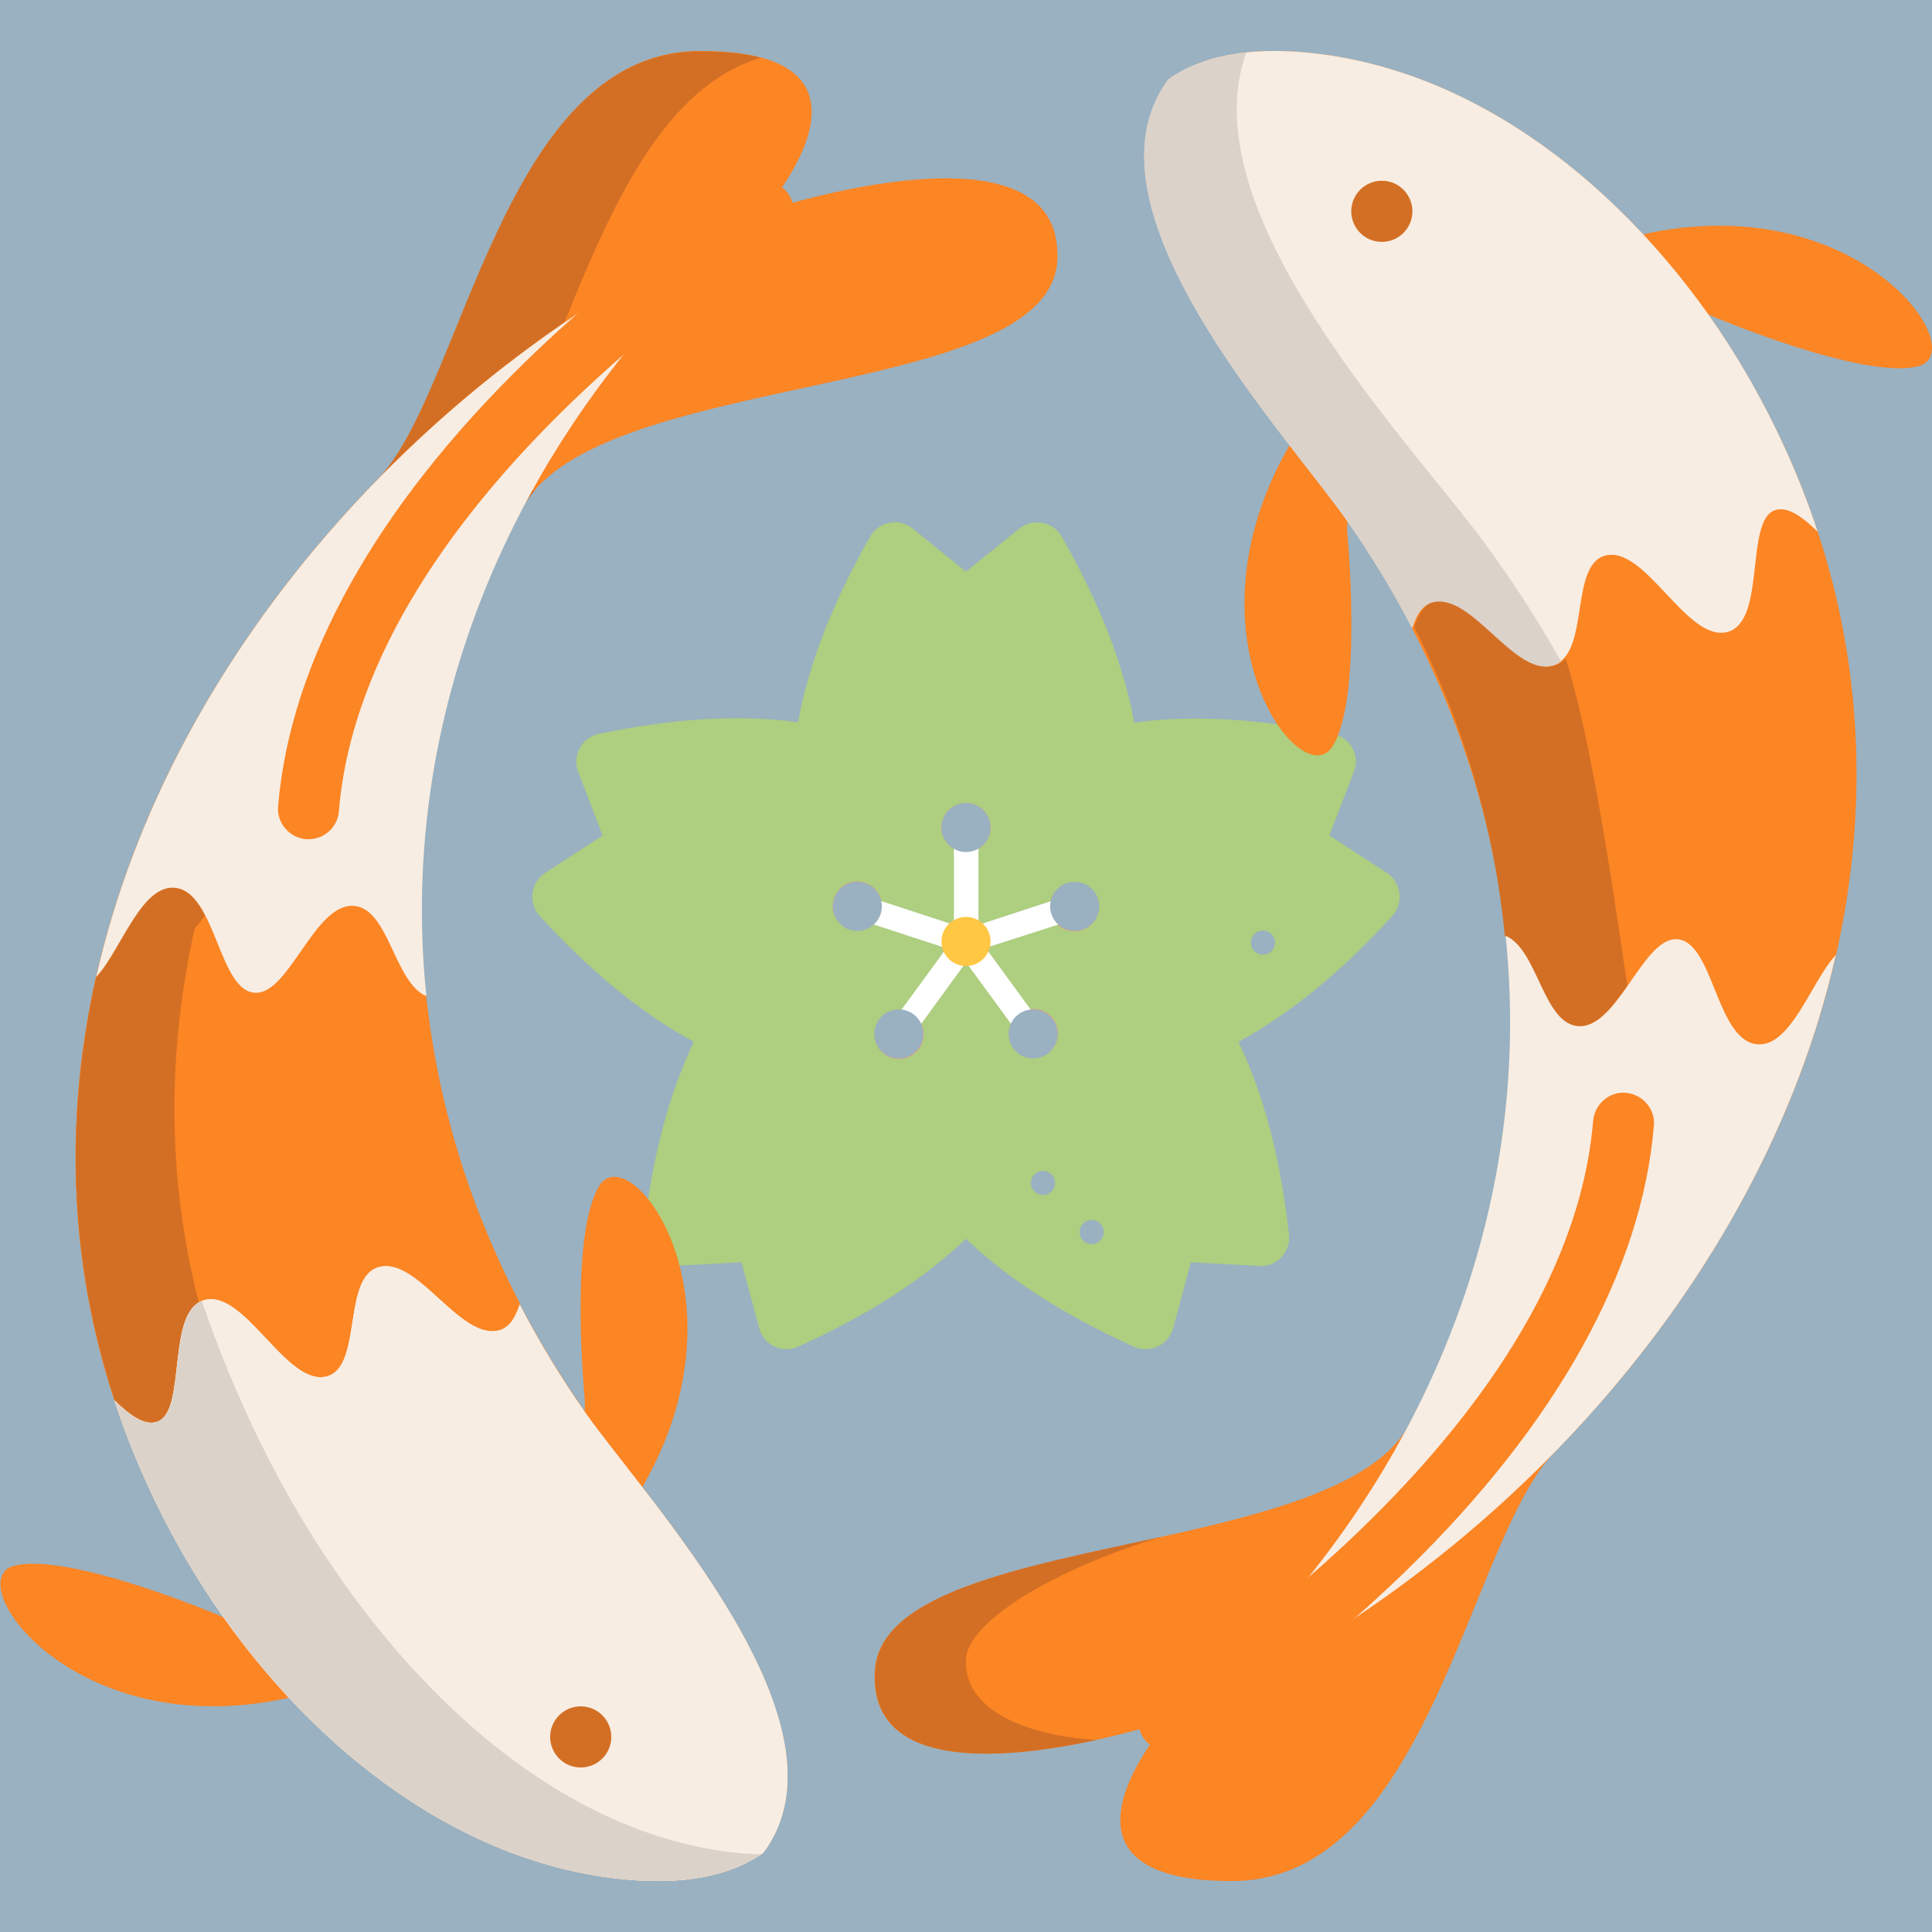 <?xml version="1.0" encoding="utf-8"?>
<!-- Generator: Adobe Illustrator 21.1.0, SVG Export Plug-In . SVG Version: 6.00 Build 0)  -->
<svg version="1.1" xmlns="http://www.w3.org/2000/svg" xmlns:xlink="http://www.w3.org/1999/xlink" x="0px" y="0px"
	 viewBox="0 0 512 512" style="enable-background:new 0 0 512 512;" xml:space="preserve">
<style type="text/css">
	.st0{fill:#99B1C1;}
	.st1{fill:#AECE80;}
	.st2{fill:#FF8882;}
	.st3{fill:#FFFFFF;}
	.st4{fill:#FFC743;}
	.st5{fill:#FC8524;}
	.st6{fill:#D36F24;}
	.st7{fill:#F7EDE3;}
	.st8{fill:#DBD2CA;}
</style>
<g id="Layer_4">
	<rect x="0" class="st0" width="512" height="512"/>
</g>
<g id="Layer_2">
	<path class="st1" d="M367.5,231.3l-15.2-9.9l6.5-16.9c1.7-4.3-1-9.1-5.5-10c-19.7-4.1-37.4-5.1-52.7-3
		c-2.8-15.2-9.2-31.7-19.2-49.3c-2.3-4-7.6-5-11.3-2.1L256,151.5l-14.1-11.4c-3.7-3-9-1.9-11.3,2.1c-10,17.5-16.4,34.1-19.1,49.2
		c-15.3-2.1-33-1.1-52.8,3.1c-4.5,0.9-7.1,5.7-5.5,10l6.5,16.9l-15.2,9.9c-3.9,2.6-4.6,8-1.5,11.4c13.6,14.9,27.3,26.1,40.9,33.4
		c-6.7,13.9-11.2,31.1-13.4,51.1c-0.6,4.7,3.3,8.6,7.9,8.3l18.1-1l4.7,17.5c1.2,4.5,6.1,6.8,10.3,4.9c18.4-8.3,33.3-17.9,44.5-28.6
		c11.2,10.7,26.1,20.3,44.5,28.6c4.2,1.9,9.1-0.4,10.4-4.9l4.7-17.5l18.1,1c4.6,0.3,8.4-3.7,7.9-8.3c-2.2-20.1-6.7-37.2-13.4-51.1
		c13.6-7.4,27.4-18.6,40.9-33.5C372,239.2,371.4,233.8,367.5,231.3z"/>
</g>
<g id="Layer_3">
	<ellipse transform="matrix(0.309 -0.951 0.951 0.309 -71.45 381.967)" class="st2" cx="227.2" cy="240.2" rx="6.5" ry="6.5"/>
	
		<ellipse transform="matrix(0.588 -0.809 0.809 0.588 -123.467 305.7)" class="st2" cx="238.2" cy="274" rx="6.5" ry="6.5"/>
	<circle class="st2" cx="256" cy="219.3" r="6.5"/>
	
		<ellipse transform="matrix(0.809 -0.588 0.588 0.809 -108.757 213.221)" class="st2" cx="273.8" cy="274" rx="6.5" ry="6.5"/>
	<path class="st2" d="M262.2,247.5c-0.8-2.6-3.3-4.5-6.2-4.5c-2.9,0-5.3,1.9-6.2,4.5c-0.2,0.6-0.3,1.3-0.3,2c0,3.6,2.9,6.5,6.5,6.5
		s6.5-2.9,6.5-6.5C262.5,248.8,262.4,248.1,262.2,247.5z"/>
	<ellipse transform="matrix(0.951 -0.309 0.309 0.951 -60.324 99.864)" class="st2" cx="284.8" cy="240.2" rx="6.5" ry="6.5"/>
	<circle class="st0" cx="289.3" cy="326.5" r="3.2"/>
	<circle class="st0" cx="276.4" cy="313.5" r="3.2"/>
	<circle class="st0" cx="334.7" cy="249.8" r="3.2"/>
	<path class="st3" d="M282.7,244.3l-2-6.2l-21.4,7v-22.5h-6.5v22.5l-21.4-7l-2,6.2l21.4,7l-13.3,18.2l5.2,3.8L256,255l13.3,18.2
		l5.2-3.8l-13.3-18.2L282.7,244.3z"/>
	<circle class="st4" cx="256" cy="249.5" r="6.5"/>
	<circle class="st0" cx="256" cy="219.3" r="6.5"/>
	<circle class="st0" cx="227.2" cy="240.2" r="6.5"/>
	<circle class="st0" cx="238.2" cy="274" r="6.5"/>
	<circle class="st0" cx="273.8" cy="274" r="6.5"/>
	<circle class="st0" cx="284.8" cy="240.2" r="6.5"/>
</g>
<g id="Layer_1">
	<path class="st5" d="M373.3,377.8c-20,36.1-139.6,27.8-141.5,65.2c-2,39.6,77.8,13,77.8,13s-37.7,42.5,16.8,42.5
		c52.5,0,62.7-90.6,85.8-113.9L373.3,377.8z"/>
	<path class="st6" d="M256,439.6c0.4-8.9,20.1-22.6,51.6-32.3c-36.7,8.1-74.7,14.7-75.7,35.7c-1.4,27,35.2,23.2,58.7,18.1
		C276.1,460.3,255.2,455,256,439.6z"/>
	<path class="st5" d="M138.7,134.2c20-36.1,139.6-27.8,141.5-65.2c2-39.6-77.8-13-77.8-13s37.7-42.5-16.8-42.5
		c-52.5,0-62.7,90.6-85.8,113.9L138.7,134.2z"/>
	<path class="st6" d="M127.9,127.4c21.2-21.4,31.5-99.5,73.7-112.1c-4.1-1.1-9.4-1.7-16.1-1.7c-52.5,0-62.7,90.6-85.8,113.9
		l38.9,6.9c0.9-1.6,1.9-3,3.1-4.4L127.9,127.4z"/>
	<g>
		<path class="st5" d="M452.8,83.4c0,0,40.4,17.3,55.4,13.7s-15.5-47.7-72.8-35C435.4,62,428.6,77,452.8,83.4z"/>
		<path class="st5" d="M357,140.7c0,0,4.3,43.7-3.8,57s-40.8-29.2-11.3-80C341.9,117.7,358.2,115.8,357,140.7z"/>
		<path class="st5" d="M59.3,428.6c0,0-40.4-17.3-55.4-13.7s15.5,47.7,72.8,35C76.6,450,83.4,435,59.3,428.6z"/>
		<path class="st5" d="M155,371.3c0,0-4.3-43.7,3.8-57c8-13.2,40.8,29.2,11.3,80C170.1,394.3,153.8,396.2,155,371.3z"/>
		<path class="st5" d="M202.3,491c-10.9,7.7-25.6,8.3-38.3,6.9c-49.5-5.4-90.8-43.9-114.4-84.2C-31.9,274.5,66.7,115.7,202.3,56
			c-96.9,81.8-121.5,212.2-47.1,318.3C171.9,398.1,227.4,457.3,202.3,491z"/>
		<path class="st5" d="M137.8,345.5c-1.1,3.5-2.7,6.2-5.6,6.9c-10.2,2.4-21.2-19.1-31.3-16.9c-10.2,2.2-4.6,26.2-14,29
			c-10.7,3.2-21.7-22.8-32.5-20.2c-10.5,2.6-4.6,29.6-12.7,32.3c-3.4,1.1-7.2-1.6-11.3-5.7c-12.4-37.6-13.1-75.7-4.9-112.2
			c6.7-7.1,12-24.9,21.1-23.6c10.6,1.6,11.3,27.5,21,27.8c9.1,0.3,15.8-24.3,26.4-23c9.1,1.1,10.6,20.4,18.9,23.9
			C115.9,291.5,124,319.1,137.8,345.5z"/>
	</g>
	<path class="st6" d="M51.6,246c0.9-1,1.8-2.1,2.7-3.4c-2-3.8-4.3-6.8-7.7-7.3c-9.1-1.4-14.5,16.5-21.1,23.6
		c-8.2,36.5-7.5,74.6,4.9,112.2c4.1,4,8,6.8,11.3,5.7c7.6-2.6,2.9-26.6,11-31.6C44.1,311.8,44.4,278.3,51.6,246z"/>
	<g>
		<path class="st5" d="M93.8,250.2c2.5,0.1,4.9-1.8,7.2-4.4c-1.8-3-4-5.3-6.9-5.7c-2.7-0.3-5.2,1.1-7.6,3.3
			C88.4,247.3,90.6,250.1,93.8,250.2z"/>
		<path class="st5" d="M80.6,331.5c-7.4,1.8-6.7,15.7-8.4,24.7c4.9,5.2,9.9,9.8,14.8,8.3c7.1-2.1,5.6-16.2,8.8-24
			C90.7,335.3,85.6,330.3,80.6,331.5z"/>
		<path class="st5" d="M127.1,322.7c-7.4,1.6-6.5,14.7-9,22.9c4.8,4.3,9.5,8,14.1,6.9c2.9-0.7,4.5-3.4,5.6-6.9
			c-3.9-7.6-7.4-15.2-10.4-22.9C127.3,322.6,127.2,322.6,127.1,322.7z"/>
	</g>
	<path class="st7" d="M25.5,258.9c19.7-87.3,90.8-165,176.9-202.9c-64.9,54.8-97.4,131.5-89.4,208c-8.4-3.5-9.9-22.8-18.9-23.9
		c-10.6-1.3-17.3,23.3-26.4,23c-9.7-0.3-10.4-26.2-21-27.8C37.5,234,32.1,251.8,25.5,258.9z"/>
	<path id="SVGCleanerId_0" class="st7" d="M202.3,491c-10.9,7.7-25.6,8.3-38.3,6.9c-49.5-5.4-90.8-43.9-114.4-84.2
		c-8.2-14-14.6-28.3-19.3-42.6c4.1,4,8,6.8,11.3,5.7c8.1-2.7,2.2-29.7,12.7-32.3c10.8-2.7,21.8,23.4,32.5,20.2
		c9.4-2.8,3.7-26.8,14-29c10.1-2.2,21.1,19.3,31.3,16.9c2.9-0.7,4.5-3.4,5.6-6.9c5.1,9.8,10.9,19.4,17.5,28.8
		C171.9,398.1,227.4,457.3,202.3,491z"/>
	<g>
		<path id="SVGCleanerId_0_1_" class="st7" d="M202.3,491c-10.9,7.7-25.6,8.3-38.3,6.9c-49.5-5.4-90.8-43.9-114.4-84.2
			c-8.2-14-14.6-28.3-19.3-42.6c4.1,4,8,6.8,11.3,5.7c8.1-2.7,2.2-29.7,12.7-32.3c10.8-2.7,21.8,23.4,32.5,20.2
			c9.4-2.8,3.7-26.8,14-29c10.1-2.2,21.1,19.3,31.3,16.9c2.9-0.7,4.5-3.4,5.6-6.9c5.1,9.8,10.9,19.4,17.5,28.8
			C171.9,398.1,227.4,457.3,202.3,491z"/>
	</g>
	<path class="st8" d="M193.1,490.8c-53.5-6.9-98.2-56.1-123.7-107.7c-6.3-12.7-11.5-25.4-15.9-38.3c-9.3,3.8-4,29.4-11.9,32
		c-3.4,1.1-7.2-1.6-11.3-5.7c4.7,14.3,11.1,28.5,19.3,42.6c23.6,40.3,64.9,78.8,114.4,84.2c12.5,1.4,26.9,0.8,37.7-6.5
		C198.8,491.4,195.9,491.1,193.1,490.8z"/>
	<g>
		<path class="st5" d="M309.7,21c10.9-7.7,25.6-8.3,38.3-6.9c49.5,5.4,90.8,43.9,114.4,84.2c81.5,139.2-17.1,297.9-152.7,357.7
			c96.9-81.8,121.5-212.2,47.1-318.3C340.1,113.9,284.6,54.7,309.7,21z"/>
		<path class="st5" d="M374.2,166.5c1.1-3.5,2.7-6.2,5.6-6.9c10.2-2.4,21.2,19.1,31.3,16.9c10.2-2.2,4.6-26.2,14-29
			c10.7-3.2,21.7,22.8,32.5,20.2c10.5-2.6,4.6-29.6,12.7-32.3c3.4-1.1,7.2,1.6,11.3,5.7c12.4,37.6,13.1,75.7,4.9,112.2
			c-6.7,7.1-12,24.9-21.1,23.6c-10.6-1.6-11.3-27.5-21-27.8c-9.1-0.3-15.8,24.3-26.4,23c-9.1-1.1-10.6-20.4-18.9-23.9
			C396.1,220.5,388,192.9,374.2,166.5z"/>
	</g>
	<path class="st6" d="M414.9,174.5c-0.9,1-2,1.7-3.4,2c-10.2,2.1-20.9-19.5-31.1-17.2c-2.9,0.7-4.5,3.4-5.6,6.9
		c13.5,26.6,21.3,54.2,24,81.8c8.3,3.6,9.6,22.9,18.7,24.1c5.3,0.7,9.6-5,13.8-10.8C429.8,252.7,422.9,199.1,414.9,174.5z"/>
	<g>
		<path class="st7" d="M486.5,253.1c-19.7,87.3-90.8,165-176.9,202.9c64.9-54.8,97.4-131.5,89.4-208c8.4,3.5,9.9,22.8,18.9,23.9
			c10.6,1.3,17.3-23.3,26.4-23c9.7,0.3,10.4,26.2,21,27.8C474.5,278,479.9,260.2,486.5,253.1z"/>
		<path class="st7" d="M309.7,21c10.9-7.7,25.6-8.3,38.3-6.9c49.5,5.4,90.8,43.9,114.4,84.2c8.2,14,14.6,28.3,19.3,42.6
			c-4.1-4-8-6.8-11.3-5.7c-8.1,2.7-2.2,29.7-12.7,32.3c-10.8,2.7-21.8-23.4-32.5-20.2c-9.4,2.8-3.7,26.8-14,29
			c-10.1,2.2-21.1-19.3-31.3-16.9c-2.9,0.7-4.5,3.4-5.6,6.9c-5.1-9.8-10.9-19.4-17.5-28.8C340.1,113.9,284.6,54.7,309.7,21z"/>
	</g>
	<path class="st8" d="M392.9,143.2c-18.8-25.6-78.1-86.9-62.6-129.3c-7.4,0.8-14.7,2.8-20.7,7.1c-25.1,33.8,30.4,93,47.1,116.7
		c6.6,9.4,12.4,19,17.5,28.8c1.1-3.5,2.7-6.2,5.6-6.9c10.2-2.4,21.2,19.1,31.3,16.9c1-0.2,1.8-0.6,2.6-1.2
		C407.5,164.2,400.6,153.6,392.9,143.2z"/>
	<g>
		<circle class="st6" cx="153.9" cy="460.3" r="8.1"/>
		<circle class="st6" cx="366.2" cy="56" r="8.1"/>
	</g>
	<g>
		<path class="st5" d="M81.8,222.4c-0.2,0-0.5,0-0.7,0c-4.4-0.4-7.8-4.3-7.4-8.7c3.2-38.5,25.9-79.2,65.5-117.8
			c29.5-28.7,57.7-46,58.9-46.8c3.8-2.3,8.8-1.1,11.1,2.7c2.3,3.8,1.1,8.8-2.7,11.1l0,0c-1.1,0.7-109.7,68-116.7,152.1
			C89.5,219.2,85.9,222.4,81.8,222.4z"/>
		<path class="st5" d="M309.7,464.1c-2.7,0-5.4-1.4-6.9-3.9c-2.3-3.8-1.1-8.8,2.7-11.1l0,0c1.1-0.7,109.7-68,116.7-152.1
			c0.4-4.4,4.3-7.8,8.7-7.4c4.4,0.4,7.8,4.3,7.4,8.7c-3.2,38.5-25.9,79.2-65.5,117.8c-29.5,28.7-57.7,46-58.9,46.8
			C312.6,463.7,311.1,464.1,309.7,464.1z"/>
	</g>
</g>
</svg>

